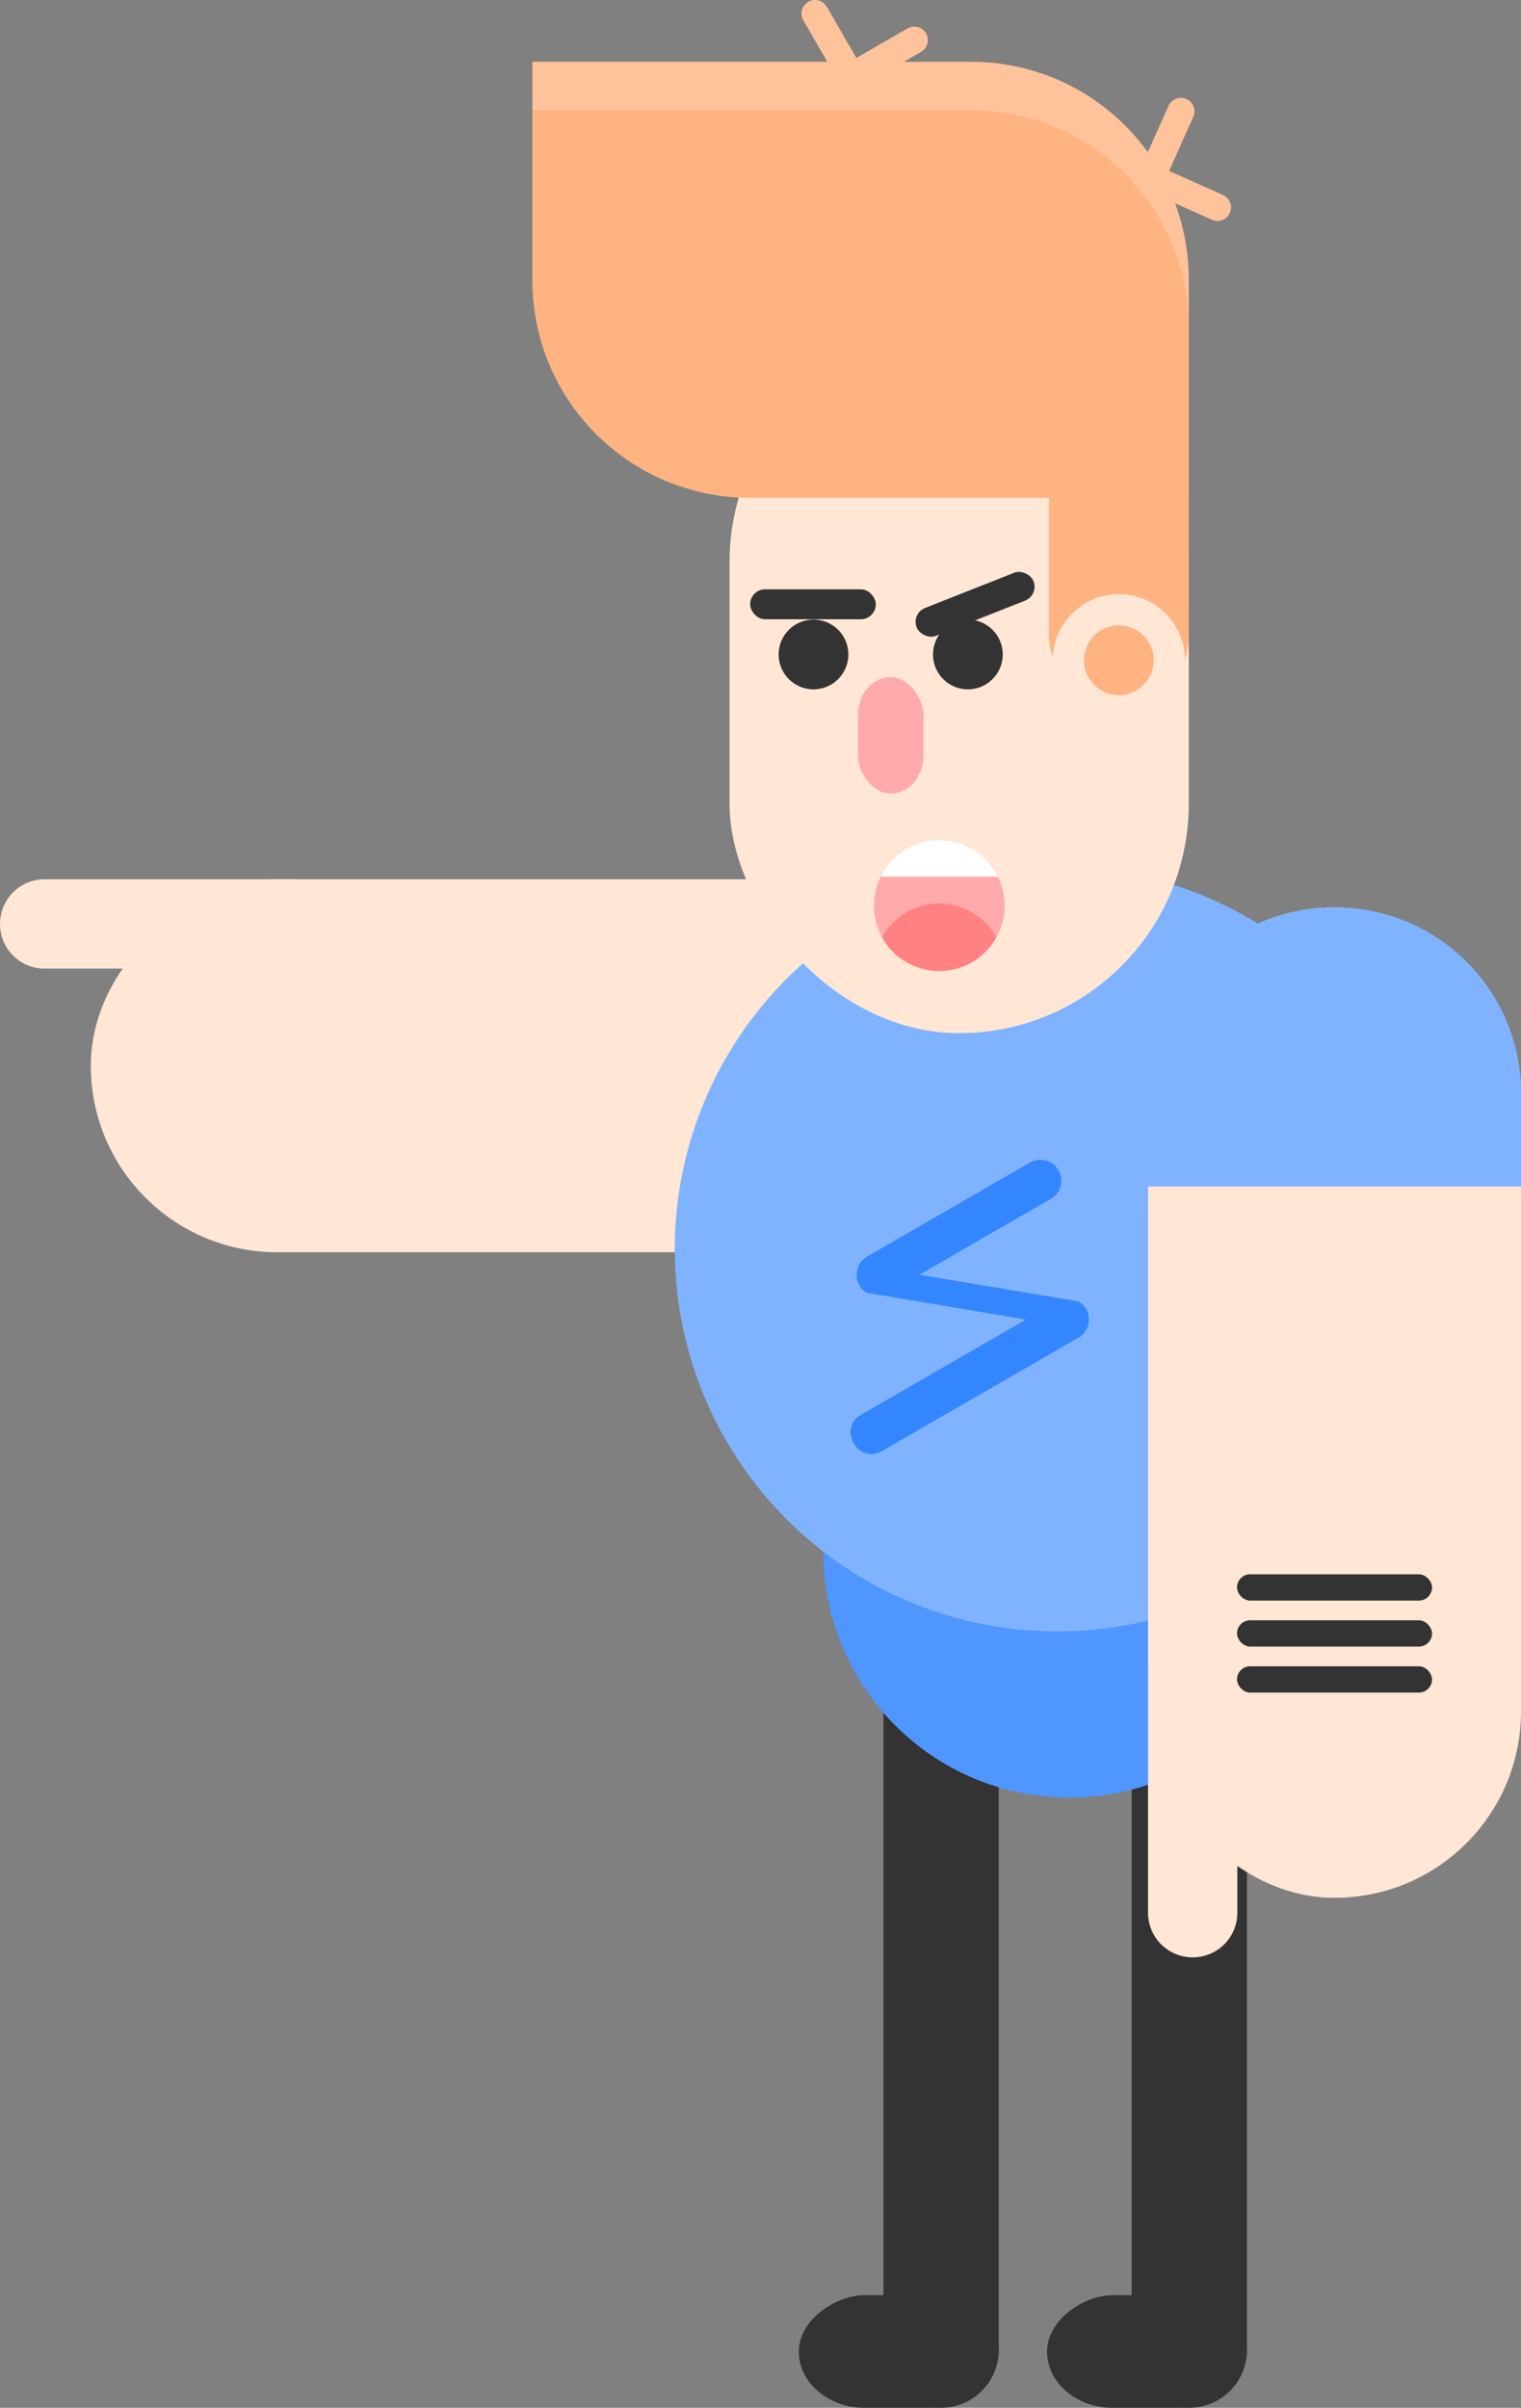 <?xml version="1.0" encoding="UTF-8" standalone="no"?>
<!-- Created with Inkscape (http://www.inkscape.org/) -->

<svg
   xmlns:dc="http://purl.org/dc/elements/1.1/"
   xmlns:cc="http://creativecommons.org/ns#"
   xmlns:rdf="http://www.w3.org/1999/02/22-rdf-syntax-ns#"
   xmlns:svg="http://www.w3.org/2000/svg"
   xmlns="http://www.w3.org/2000/svg"
   xmlns:sodipodi="http://sodipodi.sourceforge.net/DTD/sodipodi-0.dtd"
   xmlns:inkscape="http://www.inkscape.org/namespaces/inkscape"
   width="64.2mm"
   height="101.633mm"
   viewBox="0 0 64.2 101.633"
   version="1.1"
   id="svg8"
   inkscape:version="0.92.1 r15371"
   sodipodi:docname="Flat Character.svg">
  <rect x="0" y="0" width="64.2" height="101.633" fill="#808080" stroke="none"/>
  <defs
     id="defs2" />
  <sodipodi:namedview
     id="base"
     pagecolor="#ffffff"
     bordercolor="#666666"
     borderopacity="1.0"
     inkscape:pageopacity="0.0"
     inkscape:pageshadow="2"
     inkscape:zoom="1"
     inkscape:cx="155.44171"
     inkscape:cy="253.52696"
     inkscape:document-units="px"
     inkscape:current-layer="layer1"
     showgrid="false"
     showborder="true"
     inkscape:window-width="1920"
     inkscape:window-height="1017"
     inkscape:window-x="-8"
     inkscape:window-y="-8"
     inkscape:window-maximized="1"
     inkscape:snap-global="false"
     fit-margin-top="0"
     fit-margin-left="0"
     fit-margin-right="0"
     fit-margin-bottom="0" />
  <g
     inkscape:label="Layer 1"
     inkscape:groupmode="layer"
     id="layer1"
     transform="translate(-7.237,-83.675)">
    <rect
       ry="2.432"
       y="137.226"
       x="55.004"
       height="48.082"
       width="4.864"
       id="rect4435"
       style="opacity:1;fill:#333333;fill-opacity:1;stroke:none;stroke-width:3.978;stroke-linecap:round;stroke-linejoin:round;stroke-miterlimit:4;stroke-dasharray:none;stroke-opacity:1" />
    <rect
       style="opacity:1;fill:#333333;fill-opacity:1;stroke:none;stroke-width:3.978;stroke-linecap:round;stroke-linejoin:round;stroke-miterlimit:4;stroke-dasharray:none;stroke-opacity:1"
       id="rect4433"
       width="4.864"
       height="48.082"
       x="44.527"
       y="137.226"
       ry="2.432" />
    <rect
       ry="7.871"
       y="-52.874"
       x="120.79"
       height="41.804"
       width="15.743"
       id="rect4429"
       style="opacity:1;fill:#ffe6d5;fill-opacity:1;stroke:none;stroke-width:5.292;stroke-linecap:round;stroke-linejoin:round;stroke-miterlimit:4;stroke-dasharray:none;stroke-opacity:1"
       transform="rotate(90)" />
    <circle
       r="10.387"
       cy="149.167"
       cx="52.373"
       id="circle4427"
       style="opacity:1;fill:#5096ff;fill-opacity:1;stroke:none;stroke-width:3.405;stroke-linecap:round;stroke-linejoin:round;stroke-miterlimit:4;stroke-dasharray:none;stroke-opacity:1" />
    <circle
       style="opacity:1;fill:#80b3ff;fill-opacity:1;stroke:none;stroke-width:5.292;stroke-linecap:round;stroke-linejoin:round;stroke-miterlimit:4;stroke-dasharray:none;stroke-opacity:1"
       id="path4388"
       cx="51.858"
       cy="136.398"
       r="16.14" />
    <rect
       style="opacity:1;fill:#ffe6d5;fill-opacity:1;stroke:none;stroke-width:1.629;stroke-linecap:round;stroke-linejoin:round;stroke-miterlimit:4;stroke-dasharray:none;stroke-opacity:1"
       id="rect4317"
       width="19.386"
       height="29.567"
       x="38.029"
       y="97.718"
       ry="9.693" />
    <rect
       ry="2.952"
       y="101.902"
       x="51.511"
       height="11.589"
       width="5.903"
       id="rect4344"
       style="opacity:1;fill:#ffb380;fill-opacity:1;stroke:none;stroke-width:0.563;stroke-linecap:round;stroke-linejoin:round;stroke-miterlimit:4;stroke-dasharray:none;stroke-opacity:1" />
    <circle
       style="opacity:1;fill:#ffe6d5;fill-opacity:1;stroke:none;stroke-width:2.536;stroke-linecap:round;stroke-linejoin:round;stroke-miterlimit:4;stroke-dasharray:none;stroke-opacity:1"
       id="path4346"
       cx="54.463"
       cy="111.545"
       r="2.79" />
    <circle
       r="1.472"
       cy="111.545"
       cx="54.463"
       id="circle4350"
       style="opacity:1;fill:#ffb380;fill-opacity:1;stroke:none;stroke-width:1.339;stroke-linecap:round;stroke-linejoin:round;stroke-miterlimit:4;stroke-dasharray:none;stroke-opacity:1" />
    <circle
       style="opacity:1;fill:#333333;fill-opacity:1;stroke:none;stroke-width:1.339;stroke-linecap:round;stroke-linejoin:round;stroke-miterlimit:4;stroke-dasharray:none;stroke-opacity:1"
       id="circle4358"
       cx="41.574"
       cy="111.3"
       r="1.472" />
    <circle
       r="1.472"
       cy="111.3"
       cx="48.09"
       id="circle4360"
       style="opacity:1;fill:#333333;fill-opacity:1;stroke:none;stroke-width:1.339;stroke-linecap:round;stroke-linejoin:round;stroke-miterlimit:4;stroke-dasharray:none;stroke-opacity:1" />
    <rect
       ry="1.611"
       y="112.259"
       x="43.448"
       height="4.914"
       width="2.769"
       id="rect4362"
       style="opacity:1;fill:#ffaaaa;fill-opacity:1;stroke:none;stroke-width:0.251;stroke-linecap:round;stroke-linejoin:round;stroke-miterlimit:4;stroke-dasharray:none;stroke-opacity:1" />
    <circle
       style="opacity:1;fill:#ffaaaa;fill-opacity:1;stroke:none;stroke-width:2.506;stroke-linecap:round;stroke-linejoin:round;stroke-miterlimit:4;stroke-dasharray:none;stroke-opacity:1"
       id="circle4370"
       cx="46.881"
       cy="121.904"
       r="2.756" />
    <path
       style="opacity:1;fill:#ff8181;fill-opacity:1;stroke:none;stroke-width:2.506;stroke-linecap:round;stroke-linejoin:round;stroke-miterlimit:4;stroke-dasharray:none;stroke-opacity:1"
       d="m 46.881,121.813 a 2.756,2.756 0 0 0 -2.411,1.421 2.756,2.756 0 0 0 2.411,1.426 2.756,2.756 0 0 0 2.411,-1.421 2.756,2.756 0 0 0 -2.411,-1.426 z"
       id="circle4372"
       inkscape:connector-curvature="0" />
    <path
       style="opacity:1;fill:#ffffff;fill-opacity:1;stroke:none;stroke-width:2.132;stroke-linecap:round;stroke-linejoin:round;stroke-miterlimit:4;stroke-dasharray:none;stroke-opacity:1"
       d="m 46.881,119.138 a 2.756,2.756 0 0 0 -2.469,1.539 h 4.941 a 2.756,2.756 0 0 0 -2.471,-1.539 z"
       id="rect4379"
       inkscape:connector-curvature="0" />
    <rect
       style="opacity:1;fill:#333333;fill-opacity:1;stroke:none;stroke-width:0.57;stroke-linecap:round;stroke-linejoin:round;stroke-miterlimit:4;stroke-dasharray:none;stroke-opacity:1"
       id="rect4384"
       width="5.303"
       height="1.263"
       x="38.9"
       y="108.551"
       ry="0.631" />
    <rect
       ry="0.631"
       y="118.696"
       x="2.222"
       height="1.263"
       width="5.303"
       id="rect4386"
       style="opacity:1;fill:#333333;fill-opacity:1;stroke:none;stroke-width:0.57;stroke-linecap:round;stroke-linejoin:round;stroke-miterlimit:4;stroke-dasharray:none;stroke-opacity:1"
       transform="rotate(-21.566)" />
    <rect
       style="opacity:1;fill:#ffe6d5;fill-opacity:1;stroke:none;stroke-width:5.292;stroke-linecap:round;stroke-linejoin:round;stroke-miterlimit:4;stroke-dasharray:none;stroke-opacity:1"
       id="rect4405"
       width="15.743"
       height="41.804"
       x="55.695"
       y="121.978"
       ry="7.871" />
    <path
       style="opacity:1;fill:#80b3ff;fill-opacity:1;stroke:none;stroke-width:5.292;stroke-linecap:round;stroke-linejoin:round;stroke-miterlimit:4;stroke-dasharray:none;stroke-opacity:1"
       d="m 63.566,121.978 c -4.361,0 -7.871,3.511 -7.871,7.871 v 3.903 h 15.743 v -3.903 c 0,-4.361 -3.511,-7.871 -7.871,-7.871 z"
       id="rect4407"
       inkscape:connector-curvature="0" />
    <path
       style="opacity:1;fill:#ffe6d5;fill-opacity:1;stroke:none;stroke-width:1.267;stroke-linecap:round;stroke-linejoin:round;stroke-miterlimit:4;stroke-dasharray:none;stroke-opacity:1"
       d="m 57.579,152.184 c 1.044,0 1.885,0.841 1.885,1.885 v 10.341 c 0,1.044 -0.84,1.885 -1.885,1.885 -1.044,0 -1.885,-0.841 -1.885,-1.885 v -10.341 c 0,-1.044 0.84,-1.885 1.885,-1.885 z"
       id="rect4413"
       inkscape:connector-curvature="0"
       sodipodi:nodetypes="sssssss" />
    <path
       id="path4421"
       d="m 63.566,121.978 c -4.361,0 -7.871,3.511 -7.871,7.871 v 3.903 h 15.743 v -3.903 c 0,-4.361 -3.511,-7.871 -7.871,-7.871 z"
       style="opacity:1;fill:#80b3ff;fill-opacity:1;stroke:none;stroke-width:5.292;stroke-linecap:round;stroke-linejoin:round;stroke-miterlimit:4;stroke-dasharray:none;stroke-opacity:1"
       inkscape:connector-curvature="0" />
    <path
       style="opacity:1;fill:#80b3ff;fill-opacity:1;stroke:none;stroke-width:5.292;stroke-linecap:round;stroke-linejoin:round;stroke-miterlimit:4;stroke-dasharray:none;stroke-opacity:1"
       d="m 63.566,121.978 c -4.361,0 -7.871,3.511 -7.871,7.871 v 3.903 h 15.743 v -3.903 c 0,-4.361 -3.511,-7.871 -7.871,-7.871 z"
       id="path4423"
       inkscape:connector-curvature="0" />
    <path
       id="path4425"
       d="m 63.566,121.978 c -4.361,0 -7.871,3.511 -7.871,7.871 v 3.903 h 15.743 v -3.903 c 0,-4.361 -3.511,-7.871 -7.871,-7.871 z"
       style="opacity:1;fill:#80b3ff;fill-opacity:1;stroke:none;stroke-width:5.292;stroke-linecap:round;stroke-linejoin:round;stroke-miterlimit:4;stroke-dasharray:none;stroke-opacity:1"
       inkscape:connector-curvature="0" />
    <path
       sodipodi:nodetypes="sssssss"
       inkscape:connector-curvature="0"
       id="path4431"
       d="m 21.347,122.675 c 0,1.044 -0.841,1.885 -1.885,1.885 H 9.122 c -1.044,0 -1.885,-0.84 -1.885,-1.885 0,-1.044 0.841,-1.885 1.885,-1.885 H 19.462 c 1.044,0 1.885,0.84 1.885,1.885 z"
       style="opacity:1;fill:#ffe6d5;fill-opacity:1;stroke:none;stroke-width:1.267;stroke-linecap:round;stroke-linejoin:round;stroke-miterlimit:4;stroke-dasharray:none;stroke-opacity:1" />
    <rect
       style="opacity:1;fill:#333333;fill-opacity:1;stroke:none;stroke-width:0.431;stroke-linecap:round;stroke-linejoin:round;stroke-miterlimit:4;stroke-dasharray:none;stroke-opacity:1"
       id="rect4478"
       width="4.753"
       height="8.436"
       x="-185.308"
       y="40.955"
       ry="2.766"
       transform="rotate(-90)" />
    <rect
       transform="rotate(-90)"
       ry="2.766"
       y="51.432"
       x="-185.308"
       height="8.436"
       width="4.753"
       id="rect4480"
       style="opacity:1;fill:#333333;fill-opacity:1;stroke:none;stroke-width:0.431;stroke-linecap:round;stroke-linejoin:round;stroke-miterlimit:4;stroke-dasharray:none;stroke-opacity:1" />
    <g
       id="g4491"
       transform="translate(-0.418)">
      <rect
         ry="0.555"
         y="150.126"
         x="59.868"
         height="1.109"
         width="8.232"
         id="rect4482"
         style="opacity:1;fill:#333333;fill-opacity:1;stroke:none;stroke-width:2.767;stroke-linecap:round;stroke-linejoin:round;stroke-miterlimit:4;stroke-dasharray:none;stroke-opacity:1" />
      <rect
         style="opacity:1;fill:#333333;fill-opacity:1;stroke:none;stroke-width:2.767;stroke-linecap:round;stroke-linejoin:round;stroke-miterlimit:4;stroke-dasharray:none;stroke-opacity:1"
         id="rect4484"
         width="8.232"
         height="1.109"
         x="59.868"
         y="152.068"
         ry="0.555" />
      <rect
         ry="0.555"
         y="154.009"
         x="59.868"
         height="1.109"
         width="8.232"
         id="rect4486"
         style="opacity:1;fill:#333333;fill-opacity:1;stroke:none;stroke-width:2.767;stroke-linecap:round;stroke-linejoin:round;stroke-miterlimit:4;stroke-dasharray:none;stroke-opacity:1" />
    </g>
    <path
       style="color:#000000;font-style:normal;font-variant:normal;font-weight:normal;font-stretch:normal;font-size:medium;line-height:normal;font-family:sans-serif;font-variant-ligatures:normal;font-variant-position:normal;font-variant-caps:normal;font-variant-numeric:normal;font-variant-alternates:normal;font-feature-settings:normal;text-indent:0;text-align:start;text-decoration:none;text-decoration-line:none;text-decoration-style:solid;text-decoration-color:#000000;letter-spacing:normal;word-spacing:normal;text-transform:none;writing-mode:lr-tb;direction:ltr;text-orientation:mixed;dominant-baseline:auto;baseline-shift:baseline;text-anchor:start;white-space:normal;shape-padding:0;clip-rule:nonzero;display:inline;overflow:visible;visibility:visible;opacity:1;isolation:auto;mix-blend-mode:normal;color-interpolation:sRGB;color-interpolation-filters:linearRGB;solid-color:#000000;solid-opacity:1;vector-effect:none;fill:#3486ff;fill-opacity:1;fill-rule:nonzero;stroke:none;stroke-width:1.771;stroke-linecap:round;stroke-linejoin:round;stroke-miterlimit:4;stroke-dasharray:none;stroke-dashoffset:0;stroke-opacity:1;color-rendering:auto;image-rendering:auto;shape-rendering:auto;text-rendering:auto;enable-background:accumulate"
       d="m 51.174,132.629 c -0.169,-0.006 -0.335,0.037 -0.48,0.123 l -6.861,3.963 c -0.59,0.341 -0.59,1.192 0,1.533 l 6.709,1.125 -6.926,3.998 c -1.074,0.576 -0.151,2.175 0.885,1.533 l 8.254,-4.764 c 0.59,-0.341 0.59,-1.192 0,-1.533 l -6.709,-1.125 5.533,-3.195 c 0.784,-0.438 0.493,-1.63 -0.404,-1.658 z"
       id="path4505"
       inkscape:connector-curvature="0"
       sodipodi:nodetypes="cccccccccccc" />
    <path
       style="opacity:1;fill:#ffc39b;fill-opacity:1;stroke:none;stroke-width:2.267;stroke-linecap:round;stroke-linejoin:round;stroke-miterlimit:4;stroke-dasharray:none;stroke-opacity:1"
       d="m 57.316,87.855 c -0.289,-0.129 -0.626,-0.001 -0.756,0.288 l -1.254,2.799 c -0.129,0.289 -9.07e-4,0.626 0.288,0.756 l 2.799,1.254 c 0.289,0.129 0.626,7.91e-4 0.756,-0.288 0.129,-0.289 10e-4,-0.626 -0.288,-0.755 l -2.277,-1.02 1.02,-2.277 c 0.129,-0.289 10e-4,-0.626 -0.288,-0.755 z"
       id="rect4498"
       inkscape:connector-curvature="0" />
    <path
       inkscape:connector-curvature="0"
       id="path4503"
       d="m 41.355,83.752 c -0.274,0.158 -0.368,0.507 -0.21,0.781 l 1.533,2.656 c 0.158,0.274 0.507,0.368 0.781,0.209 L 46.116,85.865 c 0.274,-0.158 0.367,-0.507 0.209,-0.781 -0.158,-0.274 -0.507,-0.368 -0.781,-0.209 L 43.384,86.122 42.136,83.961 c -0.158,-0.274 -0.507,-0.368 -0.781,-0.209 z"
       style="opacity:1;fill:#ffc39b;fill-opacity:1;stroke:none;stroke-width:2.267;stroke-linecap:round;stroke-linejoin:round;stroke-miterlimit:4;stroke-dasharray:none;stroke-opacity:1" />
    <g
       id="g4531"
       transform="translate(-0.091)">
      <path
         inkscape:connector-curvature="0"
         id="path4337"
         d="m 39.002,104.685 c -5.097,0 -9.201,-4.104 -9.201,-9.201 0,-0.04 10e-4,-0.079 0.002,-0.119 h -0.002 v -9.082 h 9.201 4.651 4.651 c 5.097,0 9.201,4.104 9.201,9.201 0,0.04 -0.001,0.079 -0.002,0.119 h 0.002 v 9.082 h -9.201 -4.651 z"
         style="opacity:1;fill:#ffc39b;fill-opacity:1;stroke:none;stroke-width:1.546;stroke-linecap:round;stroke-linejoin:round;stroke-miterlimit:4;stroke-dasharray:none;stroke-opacity:1" />
      <path
         inkscape:connector-curvature="0"
         id="path4514"
         d="m 29.801,88.325 v 7.039 h 0.002 c -4.75e-4,0.04 -0.002,0.079 -0.002,0.119 0,5.097 4.104,9.201 9.201,9.201 h 4.651 4.651 9.201 v -7.04 h -0.002 c 4.75e-4,-0.04 0.002,-0.079 0.002,-0.119 0,-5.097 -4.104,-9.201 -9.201,-9.201 h -4.651 -4.651 z"
         style="opacity:1;fill:#ffb380;fill-opacity:1;stroke:none;stroke-width:1.546;stroke-linecap:round;stroke-linejoin:round;stroke-miterlimit:4;stroke-dasharray:none;stroke-opacity:1" />
    </g>
  </g>
</svg>
